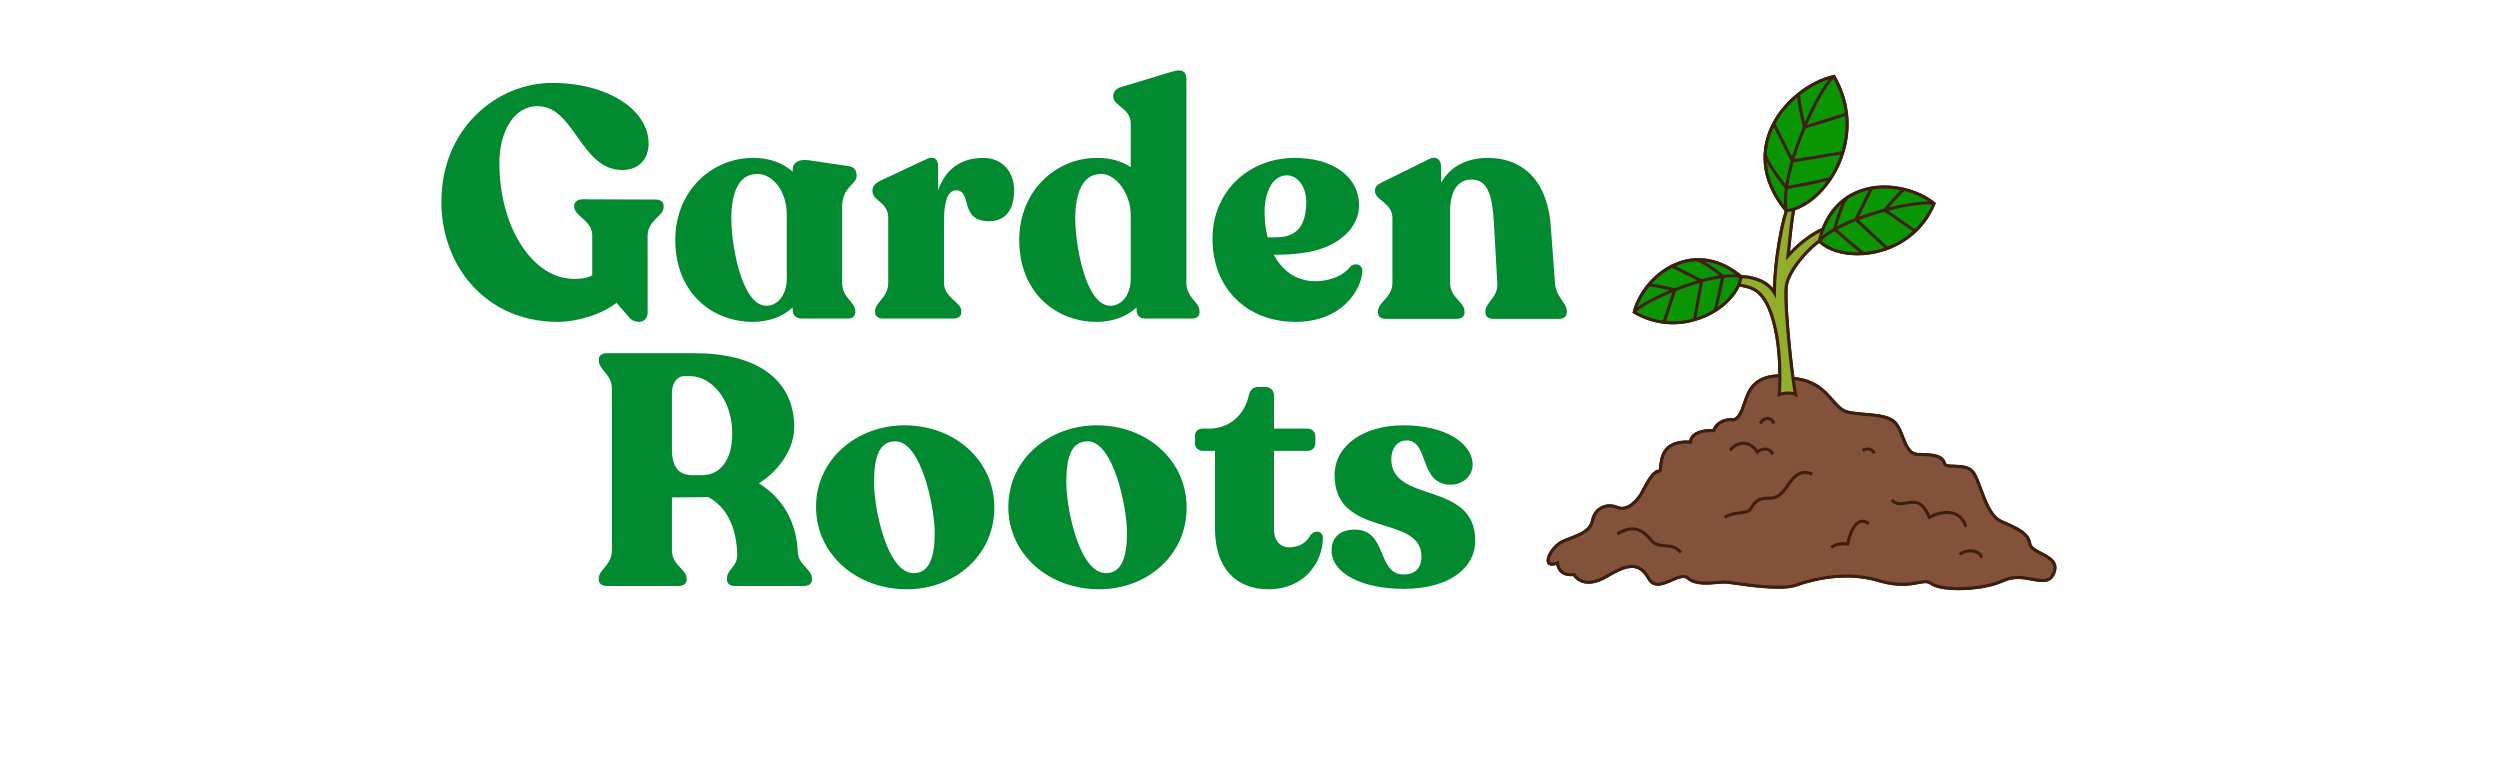 <svg xmlns="http://www.w3.org/2000/svg" xmlns:xlink="http://www.w3.org/1999/xlink" width="130" zoomAndPan="magnify" viewBox="0 0 97.5 30" height="40" preserveAspectRatio="xMidYMid meet" version="1.0"><defs><g/><clipPath id="0208a81e8a"><path d="M 47 12 L 47.809 12 L 47.809 13 L 47 13 Z M 47 12 " clip-rule="nonzero"/></clipPath><clipPath id="efe5fda171"><rect x="0" width="48" y="0" height="29"/></clipPath><clipPath id="aff7fa2589"><path d="M 60.051 2.902 L 80.371 2.902 L 80.371 23.227 L 60.051 23.227 Z M 60.051 2.902 " clip-rule="nonzero"/></clipPath><clipPath id="61a18689f5"><path d="M 70 2.902 L 73 2.902 L 73 5 L 70 5 Z M 70 2.902 " clip-rule="nonzero"/></clipPath><clipPath id="61a7c9d685"><path d="M 70 2.902 L 72 2.902 L 72 5 L 70 5 Z M 70 2.902 " clip-rule="nonzero"/></clipPath><clipPath id="10690ad6e3"><path d="M 60.051 14 L 80.371 14 L 80.371 23 L 60.051 23 Z M 60.051 14 " clip-rule="nonzero"/></clipPath><clipPath id="9f33378475"><path d="M 60.051 2.902 L 80.371 2.902 L 80.371 23.227 L 60.051 23.227 Z M 60.051 2.902 " clip-rule="nonzero"/></clipPath></defs><g transform="matrix(1, 0, 0, 1, 16, 0)"><g clip-path="url(#efe5fda171)"><g fill="#018a2f" fill-opacity="1"><g transform="translate(0.882, 12.424)"><g><path d="M 8.695 -4.641 L 5.844 -4.652 C 5.652 -4.652 5.512 -4.551 5.512 -4.41 L 5.512 -4.359 C 5.512 -3.988 6.215 -3.836 6.215 -3.246 L 6.215 -1.688 C 6.047 -1.586 5.816 -1.547 5.5 -1.547 C 3.898 -1.547 2.594 -3.555 2.594 -6.062 C 2.594 -7.34 3.195 -8.285 4.078 -8.285 C 5.535 -8.285 5.754 -5.793 7.391 -5.793 C 8.016 -5.793 8.414 -6.203 8.414 -6.828 C 8.414 -8.133 6.828 -9.191 4.652 -9.191 C 2.531 -9.191 0.332 -7.453 0.332 -4.551 C 0.332 -2.059 2.059 0.129 4.871 0.129 C 5.613 0.129 6.57 -0.152 7.16 -0.613 L 7.684 -0.012 C 7.801 0.102 7.941 0.129 8.055 0.129 C 8.246 0.129 8.375 -0.039 8.375 -0.219 L 8.375 -3.234 C 8.375 -3.836 9 -3.988 9 -4.348 L 9 -4.398 C 9 -4.551 8.875 -4.641 8.695 -4.641 Z M 8.695 -4.641 "/></g></g></g><g fill="#018a2f" fill-opacity="1"><g transform="translate(10.055, 12.424)"><g><path d="M 7.352 -5.535 L 7.352 -5.586 C 7.352 -5.781 7.25 -5.922 7.047 -5.945 L 5.473 -6.176 C 5.102 -6.227 4.859 -6.086 4.859 -5.805 L 4.859 -5.727 C 4.488 -6.062 3.977 -6.266 3.312 -6.266 C 1.699 -6.266 0.281 -4.973 0.281 -3.07 C 0.281 -0.973 1.75 0.129 3.301 0.129 C 3.926 0.129 4.488 -0.078 4.859 -0.434 L 4.859 -0.32 C 4.859 -0.129 5 0 5.191 0 L 7.02 0 C 7.188 0 7.301 -0.09 7.301 -0.242 L 7.301 -0.293 C 7.301 -0.652 6.789 -0.805 6.789 -1.395 L 6.789 -4.387 C 6.789 -5.09 7.352 -5.27 7.352 -5.535 Z M 3.809 -0.5 C 2.852 -0.535 2.43 -2.992 2.469 -4.066 C 2.508 -5.09 2.852 -5.641 3.477 -5.641 C 4.066 -5.641 4.629 -5 4.629 -4.039 L 4.629 -1.574 C 4.629 -0.883 4.246 -0.484 3.809 -0.5 Z M 3.809 -0.5 "/></g></g></g><g fill="#018a2f" fill-opacity="1"><g transform="translate(17.746, 12.424)"><g><path d="M 4.602 -6.266 C 3.723 -6.266 3.121 -5.816 2.84 -5 L 2.84 -5.934 C 2.84 -6.188 2.711 -6.367 2.379 -6.215 L 0.574 -5.371 C 0.383 -5.27 0.281 -5.152 0.281 -5 L 0.281 -4.961 C 0.281 -4.59 0.895 -4.539 0.895 -3.938 L 0.895 -1.395 C 0.895 -0.805 0.383 -0.652 0.383 -0.293 L 0.383 -0.242 C 0.383 -0.09 0.512 0 0.691 0 L 3.441 0 C 3.617 0 3.746 -0.09 3.746 -0.242 L 3.746 -0.293 C 3.746 -0.652 3.07 -0.805 3.07 -1.395 L 3.07 -3.773 C 3.07 -4.336 3.133 -5 3.543 -5 C 4.18 -5 3.656 -3.797 4.82 -3.797 C 5.562 -3.797 5.805 -4.359 5.805 -5 C 5.805 -5.715 5.355 -6.266 4.602 -6.266 Z M 4.602 -6.266 "/></g></g></g><g fill="#018a2f" fill-opacity="1"><g transform="translate(23.469, 12.424)"><g><path d="M 6.801 -1.395 L 6.801 -9.32 C 6.801 -9.668 6.609 -9.742 6.238 -9.629 L 4.246 -9.027 C 4.066 -8.977 3.949 -8.836 3.949 -8.695 L 3.949 -8.656 C 3.949 -8.285 4.629 -8.207 4.629 -7.609 L 4.629 -5.906 C 4.285 -6.137 3.848 -6.266 3.312 -6.266 C 1.699 -6.266 0.281 -4.973 0.281 -3.07 C 0.281 -0.973 1.75 0.129 3.301 0.129 C 3.926 0.129 4.477 -0.078 4.859 -0.434 L 4.859 -0.32 C 4.859 -0.129 4.988 0 5.191 0 L 7.02 0 C 7.199 0 7.312 -0.09 7.312 -0.242 L 7.312 -0.293 C 7.312 -0.652 6.801 -0.805 6.801 -1.395 Z M 3.809 -0.5 C 2.852 -0.535 2.43 -2.992 2.469 -4.066 C 2.508 -5.09 2.852 -5.641 3.477 -5.641 C 4.066 -5.641 4.629 -4.859 4.629 -4.039 L 4.629 -1.574 C 4.629 -0.883 4.246 -0.484 3.809 -0.5 Z M 3.809 -0.5 "/></g></g></g><g fill="#018a2f" fill-opacity="1"><g transform="translate(31.007, 12.424)"><g><path d="M 5.652 -2.02 C 5.422 -1.715 4.922 -1.457 4.285 -1.457 C 3.566 -1.457 3.004 -1.855 2.672 -2.492 C 3.055 -2.48 3.504 -2.508 3.949 -2.582 C 5.152 -2.773 5.996 -3.516 5.996 -4.41 C 5.996 -5.535 4.973 -6.277 3.453 -6.266 C 1.738 -6.254 0.281 -5.012 0.281 -3.105 C 0.281 -1.176 1.625 0.129 3.516 0.129 C 5.355 0.129 6.086 -1.137 6.125 -1.84 C 6.137 -2.121 5.832 -2.199 5.652 -2.02 Z M 3.184 -5.586 C 3.605 -5.586 3.926 -5.141 3.938 -4.578 C 3.938 -3.695 3.633 -3.301 3.07 -3.195 C 2.902 -3.172 2.672 -3.156 2.43 -3.172 C 2.352 -3.477 2.312 -3.809 2.312 -4.156 C 2.312 -5 2.66 -5.586 3.184 -5.586 Z M 3.184 -5.586 "/></g></g></g><g fill="#018a2f" fill-opacity="1"><g transform="translate(37.382, 12.424)"><g><path d="M 7.262 -1.395 L 7.098 -3.605 C 6.941 -5.641 5.766 -6.266 4.652 -6.266 C 3.809 -6.266 3.172 -5.922 2.824 -5.305 L 2.824 -5.906 C 2.824 -6.164 2.66 -6.379 2.34 -6.215 L 0.551 -5.332 C 0.371 -5.242 0.242 -5.164 0.242 -5.012 L 0.242 -4.973 C 0.242 -4.602 0.922 -4.527 0.922 -3.914 L 0.922 -1.395 C 0.922 -0.805 0.359 -0.652 0.359 -0.281 L 0.359 -0.23 C 0.359 -0.078 0.473 0.012 0.664 0.012 L 3.426 0.012 C 3.617 0.012 3.734 -0.078 3.734 -0.23 L 3.734 -0.281 C 3.734 -0.652 3.172 -0.805 3.172 -1.395 L 3.172 -4.18 C 3.172 -4.922 3.441 -5.422 4.004 -5.422 C 4.578 -5.422 4.82 -4.949 4.883 -3.684 L 5.012 -1.395 C 5.051 -0.805 4.551 -0.652 4.551 -0.281 L 4.551 -0.23 C 4.551 -0.078 4.668 0.012 4.859 0.012 L 7.414 0.012 C 7.594 0.012 7.723 -0.078 7.723 -0.23 L 7.723 -0.281 C 7.723 -0.652 7.301 -0.805 7.262 -1.395 Z M 7.262 -1.395 "/></g></g></g><g fill="#018a2f" fill-opacity="1"><g transform="translate(45.255, 12.424)"><g/></g></g><g fill="#018a2f" fill-opacity="1"><g transform="translate(45.255, 12.424)"><g/></g></g><g clip-path="url(#0208a81e8a)"><g fill="#018a2f" fill-opacity="1"><g transform="translate(47.764, 12.424)"><g/></g></g></g><g fill="#018a2f" fill-opacity="1"><g transform="translate(6.83, 22.853)"><g><path d="M 8.285 -1.305 C 8.234 -2.469 7.734 -3.402 6.766 -4.004 C 7.621 -4.539 8.145 -5.41 8.145 -6.188 C 8.145 -8.105 6.609 -9.078 4.27 -9.078 L 0.832 -9.078 C 0.652 -9.078 0.523 -8.988 0.523 -8.836 L 0.523 -8.785 C 0.523 -8.426 1.035 -8.273 1.035 -7.684 L 1.035 -1.395 C 1.035 -0.805 0.523 -0.652 0.523 -0.293 L 0.523 -0.242 C 0.523 -0.09 0.652 0 0.832 0 L 3.645 0 C 3.824 0 3.949 -0.09 3.949 -0.242 L 3.949 -0.293 C 3.949 -0.652 3.375 -0.805 3.375 -1.395 L 3.375 -3.453 L 4.793 -3.465 C 5.562 -3.055 5.906 -2.199 5.922 -1.203 C 5.922 -0.742 5.523 -0.652 5.523 -0.293 L 5.523 -0.242 C 5.523 -0.09 5.641 0 5.832 0 L 8.527 0 C 8.707 0 8.836 -0.09 8.836 -0.242 L 8.836 -0.293 C 8.836 -0.652 8.312 -0.816 8.285 -1.305 Z M 4.195 -4.32 C 3.656 -4.32 3.375 -4.602 3.375 -5.344 L 3.375 -7.52 C 3.375 -7.902 3.566 -8.184 3.863 -8.184 L 4.09 -8.184 C 4.871 -8.184 5.727 -7.328 5.727 -5.945 C 5.727 -4.848 5.203 -4.32 4.551 -4.32 Z M 4.195 -4.32 "/></g></g></g><g fill="#018a2f" fill-opacity="1"><g transform="translate(15.556, 22.853)"><g><path d="M 3.809 0.129 C 5.676 0.129 7.223 -1.188 7.223 -3.055 C 7.223 -4.934 5.641 -6.266 3.723 -6.266 C 1.891 -6.266 0.27 -4.973 0.27 -3.082 C 0.27 -1.227 1.855 0.129 3.809 0.129 Z M 4.078 -0.5 C 3.043 -0.5 2.531 -3.004 2.531 -4.039 C 2.531 -5.074 2.75 -5.641 3.363 -5.641 C 4.371 -5.641 4.898 -3.07 4.898 -2.07 C 4.898 -1.113 4.68 -0.5 4.078 -0.5 Z M 4.078 -0.5 "/></g></g></g><g fill="#018a2f" fill-opacity="1"><g transform="translate(23.055, 22.853)"><g><path d="M 3.809 0.129 C 5.676 0.129 7.223 -1.188 7.223 -3.055 C 7.223 -4.934 5.641 -6.266 3.723 -6.266 C 1.891 -6.266 0.27 -4.973 0.27 -3.082 C 0.27 -1.227 1.855 0.129 3.809 0.129 Z M 4.078 -0.5 C 3.043 -0.5 2.531 -3.004 2.531 -4.039 C 2.531 -5.074 2.75 -5.641 3.363 -5.641 C 4.371 -5.641 4.898 -3.07 4.898 -2.07 C 4.898 -1.113 4.68 -0.5 4.078 -0.5 Z M 4.078 -0.5 "/></g></g></g><g fill="#018a2f" fill-opacity="1"><g transform="translate(30.49, 22.853)"><g><path d="M 2.98 0.129 C 4.371 0.129 5.102 -0.906 5.102 -1.891 C 5.102 -2.137 4.793 -2.211 4.617 -1.98 C 4.477 -1.75 4.27 -1.508 3.773 -1.508 C 3.453 -1.508 3.195 -1.766 3.195 -2.199 L 3.195 -5.27 L 4.512 -5.27 C 4.68 -5.27 4.809 -5.395 4.809 -5.562 L 4.809 -5.844 C 4.809 -6.008 4.68 -6.137 4.512 -6.137 L 3.195 -6.137 L 3.195 -7.43 C 3.195 -7.633 3.055 -7.762 2.852 -7.762 L 2.559 -7.762 C 2.391 -7.762 2.25 -7.633 2.211 -7.43 C 2.047 -6.648 1.434 -6.137 0.652 -6.137 L 0.41 -6.137 C 0.23 -6.137 0.113 -6.023 0.113 -5.844 L 0.113 -5.562 C 0.113 -5.395 0.242 -5.27 0.41 -5.27 L 0.895 -5.27 L 0.895 -2.238 C 0.895 -0.691 1.715 0.129 2.98 0.129 Z M 2.98 0.129 "/></g></g></g><g fill="#018a2f" fill-opacity="1"><g transform="translate(35.639, 22.853)"><g><path d="M 3.105 0.113 C 4.883 0.113 5.895 -0.703 5.895 -1.766 C 5.895 -4.117 2.621 -3.195 2.621 -4.949 C 2.621 -5.32 2.824 -5.676 3.223 -5.676 C 4.105 -5.676 3.695 -3.949 4.934 -3.949 C 5.41 -3.949 5.793 -4.285 5.793 -4.73 C 5.793 -5.562 4.73 -6.266 3.105 -6.266 C 1.508 -6.266 0.41 -5.461 0.41 -4.32 C 0.41 -1.84 3.797 -2.824 3.797 -1.152 C 3.797 -0.641 3.492 -0.449 3.105 -0.449 C 2.047 -0.449 2.48 -2.199 1.203 -2.199 C 0.691 -2.199 0.293 -1.957 0.293 -1.383 C 0.293 -0.484 1.496 0.113 3.105 0.113 Z M 3.105 0.113 "/></g></g></g><g fill="#018a2f" fill-opacity="1"><g transform="translate(41.833, 22.853)"><g/></g></g></g></g><g clip-path="url(#aff7fa2589)"><path fill="#3f1e10" d="M 79.629 21.531 C 79.43 21.43 79.238 21.332 79.219 21.195 C 79.156 20.762 78.715 20.566 78.156 20.32 L 78.062 20.277 C 77.695 20.113 77.488 19.555 77.305 19.062 C 77.199 18.773 77.105 18.523 76.992 18.375 C 76.809 18.141 76.488 18.133 76.23 18.125 C 76.023 18.121 75.895 18.113 75.879 18.039 C 75.805 17.707 75.328 17.664 74.82 17.664 C 74.512 17.664 74.398 17.375 74.266 17.039 C 74.191 16.844 74.113 16.645 73.988 16.484 C 73.75 16.184 73.246 16.145 72.758 16.102 C 72.523 16.082 72.281 16.062 72.074 16.016 C 71.848 15.961 71.688 15.777 71.504 15.566 C 71.203 15.219 70.828 14.793 69.98 14.703 C 69.824 13.523 69.652 11.574 69.73 11.125 C 69.824 10.582 70.508 9.793 70.945 9.477 C 71.285 9.785 71.828 9.957 72.434 9.957 C 72.52 9.957 72.605 9.953 72.691 9.949 C 73.008 9.922 73.324 9.852 73.625 9.742 C 74.043 9.586 74.414 9.355 74.73 9.059 C 75.055 8.754 75.305 8.383 75.48 7.961 L 75.5 7.922 L 75.465 7.895 C 75.156 7.637 74.73 7.438 74.273 7.328 C 73.836 7.223 73.391 7.203 72.977 7.277 C 72.617 7.34 72.289 7.469 72.004 7.66 L 72 7.656 C 71.992 7.664 71.984 7.672 71.977 7.68 C 71.566 7.961 71.254 8.371 71.047 8.895 C 70.664 9.059 70.203 9.402 69.809 9.809 C 69.863 9.262 69.957 8.418 70.012 8.199 C 70.531 8.02 71.043 7.59 71.426 7.016 L 71.445 6.988 C 71.652 6.676 71.812 6.332 71.922 5.973 C 72.078 5.469 72.129 4.957 72.074 4.449 C 72.016 3.926 71.848 3.422 71.574 2.953 L 71.555 2.918 L 71.508 2.926 C 71.043 3.027 70.547 3.277 70.109 3.625 C 69.695 3.957 69.352 4.359 69.125 4.793 C 68.922 5.176 68.809 5.574 68.785 5.977 L 68.777 5.977 C 68.777 5.988 68.781 6.004 68.781 6.016 C 68.746 6.77 69.023 7.516 69.602 8.234 C 69.395 8.879 69.168 10.207 69.145 11.234 C 68.754 10.77 68.059 10.73 67.926 10.73 C 67.359 10.27 66.766 10.047 66.164 10.07 C 66.156 10.066 66.148 10.066 66.137 10.066 L 66.137 10.07 C 65.816 10.082 65.504 10.168 65.203 10.316 L 65.188 10.32 C 64.84 10.496 64.516 10.758 64.25 11.074 C 63.969 11.414 63.766 11.797 63.68 12.16 L 63.668 12.203 L 63.707 12.223 C 64.078 12.441 64.477 12.578 64.891 12.625 C 65.008 12.641 65.125 12.648 65.246 12.648 C 65.531 12.648 65.82 12.605 66.105 12.523 C 66.391 12.441 66.664 12.32 66.918 12.164 C 67.344 11.895 67.672 11.547 67.844 11.18 C 68.082 11.219 68.309 11.262 68.52 11.43 C 68.77 11.633 68.969 12.012 69.121 12.582 C 69.309 13.289 69.352 14.055 69.355 14.598 C 68.34 14.637 68.133 15.242 67.973 15.73 C 67.883 15.992 67.805 16.219 67.621 16.312 C 67.109 16.273 66.871 16.547 66.797 16.73 C 66.66 16.727 66.25 16.734 66.023 16.934 C 65.945 17 65.898 17.082 65.879 17.18 C 64.824 17.141 64.75 17.828 64.711 18.16 C 64.707 18.223 64.699 18.293 64.688 18.32 C 64.465 18.309 64.223 18.719 63.996 19.164 C 63.875 19.41 63.477 19.895 63.105 19.738 C 62.879 19.641 62.633 19.645 62.434 19.754 C 62.23 19.859 62.098 20.047 62.051 20.289 C 61.984 20.648 61.609 20.793 61.215 20.945 C 61.121 20.98 61.023 21.016 60.934 21.059 C 60.578 21.211 60.238 21.719 60.336 21.949 C 60.363 22.016 60.445 22.109 60.695 22.031 C 60.727 22.18 60.793 22.293 60.898 22.367 C 61.062 22.484 61.266 22.477 61.352 22.465 C 61.398 22.535 61.52 22.676 61.738 22.738 C 62.012 22.812 62.344 22.738 62.719 22.512 C 63.227 22.207 63.551 22.102 63.793 22.168 C 63.969 22.215 64.113 22.348 64.242 22.578 C 64.473 23 64.879 22.824 65.207 22.68 C 65.445 22.578 65.672 22.477 65.801 22.594 C 66.082 22.852 66.613 22.809 67 22.773 C 67.148 22.762 67.273 22.754 67.352 22.762 C 67.402 22.766 67.5 22.781 67.621 22.797 C 68.234 22.887 69.508 23.066 70.047 22.879 C 70.699 22.648 71.984 22.316 73.254 22.699 C 74.023 22.93 74.496 22.84 74.805 22.781 C 75.027 22.738 75.164 22.711 75.293 22.809 C 75.469 22.941 75.898 23.016 76.395 23.016 C 76.988 23.016 77.68 22.914 78.152 22.695 C 78.543 22.516 78.922 22.586 79.254 22.648 C 79.633 22.719 79.992 22.785 80.156 22.363 C 80.336 21.895 79.945 21.695 79.629 21.531 Z M 79.629 21.531 " fill-opacity="1" fill-rule="nonzero"/></g><path fill="#099602" d="M 75.426 7.941 C 75.125 7.859 74.344 7.973 73.504 8.195 C 73.52 8.176 74.062 7.52 74.258 7.387 C 74.719 7.496 75.129 7.695 75.426 7.941 Z M 75.426 7.941 " fill-opacity="1" fill-rule="nonzero"/><path fill="#099602" d="M 73.504 8.195 C 74.344 7.973 75.125 7.859 75.426 7.941 C 75.246 8.375 74.988 8.73 74.688 9.016 C 74.688 9.016 73.789 8.383 73.504 8.195 Z M 73.504 8.195 " fill-opacity="1" fill-rule="nonzero"/><path fill="#099602" d="M 74.258 7.387 C 74.062 7.52 73.52 8.176 73.504 8.195 C 73.129 8.297 72.742 8.418 72.379 8.559 L 72.988 7.336 C 73.414 7.262 73.855 7.289 74.258 7.387 Z M 74.258 7.387 " fill-opacity="1" fill-rule="nonzero"/><path fill="#099602" d="M 73.602 9.684 C 73.301 9.797 72.988 9.863 72.688 9.891 L 72.688 9.887 C 72.465 9.746 71.559 8.941 71.559 8.941 C 71.797 8.805 72.078 8.676 72.379 8.559 Z M 73.602 9.684 " fill-opacity="1" fill-rule="nonzero"/><path fill="#099602" d="M 72.379 8.559 C 72.742 8.418 73.129 8.297 73.504 8.195 C 73.789 8.383 74.688 9.016 74.688 9.016 C 74.363 9.32 73.988 9.543 73.602 9.688 L 73.602 9.684 Z M 72.379 8.559 " fill-opacity="1" fill-rule="nonzero"/><path fill="#099602" d="M 72.988 7.336 L 72.379 8.559 C 72.082 8.676 71.797 8.805 71.559 8.941 C 71.562 8.867 71.824 7.93 72.02 7.723 C 72.316 7.52 72.648 7.395 72.988 7.336 Z M 72.988 7.336 " fill-opacity="1" fill-rule="nonzero"/><path fill="#099602" d="M 69.902 6.277 L 71.863 5.953 C 71.754 6.32 71.59 6.656 71.395 6.957 C 71.098 7.059 69.668 7.32 69.668 7.32 C 69.715 7 69.797 6.645 69.902 6.277 Z M 69.902 6.277 " fill-opacity="1" fill-rule="nonzero"/><path fill="#099602" d="M 71.559 8.941 C 71.559 8.941 72.465 9.746 72.688 9.887 L 72.688 9.891 C 71.98 9.945 71.324 9.766 70.949 9.398 C 71.086 9.238 71.297 9.086 71.559 8.941 Z M 71.559 8.941 " fill-opacity="1" fill-rule="nonzero"/><g clip-path="url(#61a18689f5)"><path fill="#099602" d="M 71.523 2.984 C 71.809 3.469 71.961 3.969 72.012 4.453 C 72.012 4.453 70.758 4.836 70.371 4.965 C 70.766 4.02 71.23 3.207 71.523 2.984 Z M 71.523 2.984 " fill-opacity="1" fill-rule="nonzero"/></g><path fill="#099602" d="M 70.949 9.398 C 70.992 9.234 71.039 9.082 71.094 8.941 C 71.309 8.383 71.637 7.988 72.02 7.723 C 71.824 7.93 71.562 8.867 71.559 8.941 C 71.297 9.086 71.086 9.238 70.949 9.398 Z M 70.949 9.398 " fill-opacity="1" fill-rule="nonzero"/><path fill="#099602" d="M 69.672 7.324 C 69.672 7.324 71.098 7.059 71.395 6.957 C 71.008 7.547 70.488 7.98 69.961 8.152 C 69.863 8.184 69.766 8.207 69.668 8.223 C 69.617 7.98 69.621 7.668 69.672 7.324 Z M 69.672 7.324 " fill-opacity="1" fill-rule="nonzero"/><g clip-path="url(#61a7c9d685)"><path fill="#099602" d="M 71.523 2.984 C 71.23 3.207 70.766 4.02 70.371 4.965 C 70.363 4.934 70.133 3.953 70.148 3.672 C 70.586 3.324 71.074 3.082 71.523 2.984 Z M 71.523 2.984 " fill-opacity="1" fill-rule="nonzero"/></g><path fill="#099602" d="M 70.371 4.965 C 70.758 4.836 72.012 4.453 72.012 4.453 C 72.07 4.977 72.008 5.488 71.863 5.953 L 69.902 6.277 C 70.031 5.84 70.195 5.391 70.371 4.965 Z M 70.371 4.965 " fill-opacity="1" fill-rule="nonzero"/><path fill="#099602" d="M 69.18 4.82 C 69.418 4.371 69.762 3.98 70.148 3.672 C 70.133 3.953 70.363 4.934 70.371 4.965 C 70.195 5.391 70.031 5.84 69.902 6.277 Z M 69.18 4.82 " fill-opacity="1" fill-rule="nonzero"/><path fill="#099602" d="M 69.18 4.82 L 69.902 6.277 C 69.797 6.645 69.715 7 69.672 7.32 C 69.605 7.266 68.898 6.344 68.844 6.012 C 68.863 5.586 68.988 5.184 69.18 4.82 Z M 69.18 4.82 " fill-opacity="1" fill-rule="nonzero"/><path fill="#099602" d="M 69.668 8.223 C 69.039 7.449 68.809 6.695 68.844 6.012 C 68.898 6.344 69.605 7.266 69.672 7.32 C 69.621 7.668 69.617 7.98 69.668 8.223 Z M 69.668 8.223 " fill-opacity="1" fill-rule="nonzero"/><g clip-path="url(#10690ad6e3)"><path fill="#82523a" d="M 67.633 16.371 C 68.238 16.102 67.805 14.684 69.418 14.652 C 69.418 15.094 69.391 15.387 69.391 15.387 C 69.391 15.387 69.746 15.254 70.031 15.387 C 70 15.27 69.965 15.047 69.93 14.758 C 71.324 14.879 71.422 15.922 72.059 16.074 C 72.695 16.223 73.605 16.102 73.941 16.523 C 74.273 16.941 74.273 17.723 74.82 17.723 C 75.367 17.723 75.762 17.781 75.82 18.055 C 75.883 18.324 76.641 18.023 76.945 18.414 C 77.246 18.801 77.43 20.062 78.035 20.332 C 78.641 20.602 79.098 20.781 79.156 21.203 C 79.219 21.621 80.371 21.637 80.098 22.344 C 79.824 23.047 79.008 22.238 78.125 22.641 C 77.246 23.047 75.684 23.031 75.328 22.762 C 74.973 22.492 74.578 23.031 73.273 22.641 C 71.969 22.25 70.664 22.598 70.027 22.82 C 69.391 23.047 67.66 22.73 67.359 22.703 C 67.055 22.672 66.207 22.883 65.84 22.551 C 65.477 22.223 64.66 23.211 64.293 22.551 C 63.93 21.891 63.434 22.012 62.688 22.461 C 61.715 23.047 61.383 22.402 61.383 22.402 C 61.383 22.402 60.805 22.52 60.746 21.953 C 60.047 22.223 60.473 21.32 60.957 21.113 C 61.441 20.902 62.02 20.781 62.109 20.301 C 62.203 19.82 62.656 19.613 63.082 19.793 C 63.504 19.973 63.93 19.434 64.051 19.191 C 64.172 18.953 64.477 18.352 64.688 18.383 C 64.902 18.414 64.477 17.152 65.934 17.242 C 65.965 16.734 66.844 16.793 66.844 16.793 C 66.844 16.793 66.965 16.312 67.633 16.371 Z M 67.633 16.371 " fill-opacity="1" fill-rule="nonzero"/></g><path fill="#92af2b" d="M 67.902 10.789 C 67.902 10.789 68.84 10.781 69.203 11.422 C 69.203 10.375 69.449 8.879 69.668 8.223 C 69.766 8.207 69.863 8.184 69.965 8.152 C 69.883 8.395 69.734 9.98 69.734 9.98 C 70.113 9.559 70.641 9.129 71.094 8.941 C 71.039 9.082 70.992 9.234 70.949 9.398 C 70.535 9.684 69.777 10.512 69.672 11.117 C 69.586 11.598 69.777 13.652 69.93 14.762 C 69.969 15.047 70.004 15.27 70.031 15.387 C 69.746 15.254 69.391 15.387 69.391 15.387 C 69.391 15.387 69.418 15.094 69.418 14.656 C 69.418 14.094 69.371 13.301 69.18 12.566 C 69.004 11.914 68.789 11.574 68.555 11.383 C 68.32 11.195 68.066 11.16 67.809 11.117 C 67.852 11.008 67.887 10.898 67.902 10.789 Z M 67.902 10.789 " fill-opacity="1" fill-rule="nonzero"/><path fill="#099602" d="M 67.902 10.789 C 67.711 10.746 67.465 10.746 67.191 10.781 C 67.141 10.73 66.422 10.176 66.16 10.129 C 66.703 10.109 67.297 10.293 67.902 10.789 Z M 67.902 10.789 " fill-opacity="1" fill-rule="nonzero"/><path fill="#099602" d="M 67.902 10.789 L 67.805 11.117 C 67.648 11.484 67.316 11.844 66.883 12.113 C 66.969 11.883 67.191 10.781 67.191 10.781 C 67.465 10.746 67.711 10.746 67.902 10.789 Z M 67.902 10.789 " fill-opacity="1" fill-rule="nonzero"/><path fill="#099602" d="M 67.191 10.781 C 67.191 10.781 66.969 11.883 66.883 12.113 C 66.645 12.262 66.375 12.387 66.086 12.469 L 66.363 10.953 C 66.652 10.875 66.934 10.812 67.191 10.781 Z M 67.191 10.781 " fill-opacity="1" fill-rule="nonzero"/><path fill="#099602" d="M 66.16 10.129 C 66.422 10.176 67.141 10.73 67.191 10.781 C 66.934 10.812 66.652 10.875 66.363 10.953 L 65.215 10.375 C 65.504 10.23 65.824 10.141 66.16 10.129 Z M 66.16 10.129 " fill-opacity="1" fill-rule="nonzero"/><path fill="#099602" d="M 65.316 11.301 C 65.652 11.168 66.012 11.047 66.363 10.953 L 66.086 12.469 C 65.715 12.574 65.312 12.617 64.898 12.566 C 64.898 12.566 65.211 11.602 65.316 11.301 Z M 65.316 11.301 " fill-opacity="1" fill-rule="nonzero"/><path fill="#099602" d="M 65.316 11.301 C 65.211 11.602 64.898 12.566 64.898 12.566 C 64.512 12.523 64.121 12.398 63.738 12.172 C 63.918 11.949 64.562 11.598 65.316 11.301 Z M 65.316 11.301 " fill-opacity="1" fill-rule="nonzero"/><path fill="#099602" d="M 64.297 11.117 C 64.516 11.105 65.281 11.293 65.316 11.301 C 64.562 11.598 63.918 11.949 63.738 12.172 C 63.82 11.828 64.016 11.449 64.297 11.117 Z M 64.297 11.117 " fill-opacity="1" fill-rule="nonzero"/><path fill="#099602" d="M 64.297 11.117 C 64.543 10.82 64.855 10.555 65.215 10.375 L 66.363 10.953 C 66.012 11.047 65.652 11.168 65.316 11.301 C 65.281 11.293 64.516 11.105 64.297 11.117 Z M 64.297 11.117 " fill-opacity="1" fill-rule="nonzero"/><path fill="#3f1e10" d="M 72.992 17.484 C 72.887 17.434 72.742 17.445 72.613 17.508 L 72.668 17.617 C 72.762 17.57 72.871 17.559 72.941 17.59 C 72.988 17.613 73.016 17.648 73.027 17.699 L 73.145 17.668 C 73.125 17.582 73.07 17.52 72.992 17.484 Z M 72.992 17.484 " fill-opacity="1" fill-rule="nonzero"/><path fill="#3f1e10" d="M 72.5 20.297 C 72.191 20.422 72.055 20.953 72.012 21.152 C 71.766 21.125 71.559 21.172 71.383 21.301 L 71.453 21.398 C 71.617 21.281 71.812 21.242 72.051 21.281 L 72.113 21.289 L 72.121 21.23 C 72.18 20.906 72.324 20.496 72.547 20.406 C 72.637 20.371 72.734 20.391 72.848 20.473 L 72.918 20.375 C 72.773 20.27 72.629 20.242 72.5 20.297 Z M 72.5 20.297 " fill-opacity="1" fill-rule="nonzero"/><path fill="#3f1e10" d="M 64.969 21.23 C 64.855 21.223 64.742 21.211 64.637 21.172 C 64.523 21.129 64.469 21.066 64.395 20.977 C 64.352 20.922 64.301 20.863 64.23 20.801 C 63.895 20.5 63.508 20.488 63.039 20.773 L 63.102 20.875 C 63.527 20.617 63.852 20.621 64.148 20.891 C 64.211 20.945 64.258 21 64.301 21.051 C 64.379 21.145 64.449 21.23 64.594 21.285 C 64.719 21.328 64.84 21.34 64.957 21.348 C 65.168 21.367 65.348 21.379 65.504 21.586 L 65.602 21.512 C 65.41 21.266 65.188 21.246 64.969 21.23 Z M 64.969 21.23 " fill-opacity="1" fill-rule="nonzero"/><path fill="#3f1e10" d="M 68.949 16.379 C 69.027 16.383 69.086 16.438 69.121 16.535 L 69.234 16.496 C 69.184 16.352 69.082 16.266 68.957 16.258 C 68.816 16.25 68.668 16.344 68.594 16.488 L 68.703 16.543 C 68.754 16.441 68.855 16.371 68.949 16.379 Z M 68.949 16.379 " fill-opacity="1" fill-rule="nonzero"/><path fill="#3f1e10" d="M 68.016 17.344 C 68.195 17.355 68.355 17.465 68.484 17.664 L 68.527 17.727 L 68.578 17.676 C 68.668 17.59 68.801 17.555 68.914 17.582 C 68.973 17.598 69.047 17.637 69.078 17.742 L 69.195 17.707 C 69.156 17.582 69.066 17.5 68.945 17.469 C 68.816 17.434 68.664 17.465 68.551 17.543 C 68.406 17.352 68.223 17.238 68.023 17.227 C 67.809 17.211 67.594 17.32 67.422 17.523 L 67.512 17.602 C 67.664 17.426 67.84 17.332 68.016 17.344 Z M 68.016 17.344 " fill-opacity="1" fill-rule="nonzero"/><path fill="#3f1e10" d="M 77.051 21.453 C 76.824 21.383 76.547 21.441 76.387 21.586 L 76.469 21.672 C 76.594 21.559 76.832 21.512 77.016 21.566 C 77.094 21.594 77.195 21.645 77.223 21.762 L 77.34 21.738 C 77.309 21.602 77.207 21.5 77.051 21.453 Z M 77.051 21.453 " fill-opacity="1" fill-rule="nonzero"/><path fill="#3f1e10" d="M 76.613 20.559 L 76.73 20.527 C 76.648 20.266 76.492 20.078 76.266 19.988 C 75.996 19.875 75.637 19.914 75.277 20.094 C 75.184 19.895 75.039 19.652 74.828 19.566 C 74.668 19.5 74.504 19.527 74.348 19.555 C 74.145 19.59 73.969 19.621 73.824 19.457 L 73.734 19.535 C 73.922 19.754 74.16 19.711 74.367 19.676 C 74.516 19.648 74.652 19.625 74.781 19.676 C 74.973 19.754 75.109 20.012 75.195 20.203 L 75.223 20.262 L 75.281 20.23 C 75.625 20.043 75.969 19.996 76.223 20.098 C 76.41 20.176 76.547 20.336 76.613 20.559 Z M 76.613 20.559 " fill-opacity="1" fill-rule="nonzero"/><path fill="#3f1e10" d="M 69.672 18.895 C 69.547 19.07 69.43 19.234 69.273 19.312 C 69.176 19.363 69.066 19.367 68.953 19.371 C 68.781 19.375 68.586 19.379 68.402 19.566 C 68.324 19.648 68.285 19.715 68.254 19.766 C 68.207 19.848 68.188 19.883 68.055 19.91 C 67.961 19.93 67.879 19.938 67.801 19.949 C 67.602 19.973 67.445 19.996 67.23 20.129 L 67.297 20.23 C 67.488 20.109 67.625 20.094 67.816 20.066 C 67.895 20.059 67.98 20.047 68.078 20.027 C 68.254 19.992 68.301 19.93 68.359 19.828 C 68.391 19.777 68.422 19.719 68.492 19.652 C 68.641 19.5 68.793 19.496 68.957 19.492 C 69.078 19.488 69.203 19.484 69.328 19.422 C 69.512 19.328 69.645 19.145 69.77 18.965 C 70 18.641 70.199 18.363 70.66 18.547 L 70.707 18.434 C 70.152 18.215 69.898 18.578 69.672 18.895 Z M 69.672 18.895 " fill-opacity="1" fill-rule="nonzero"/><g clip-path="url(#9f33378475)"><path fill="#3f1e10" d="M 79.629 21.531 C 79.43 21.43 79.238 21.332 79.219 21.195 C 79.156 20.762 78.715 20.566 78.156 20.32 L 78.062 20.277 C 77.695 20.113 77.488 19.555 77.305 19.062 C 77.199 18.773 77.105 18.523 76.992 18.375 C 76.809 18.141 76.488 18.133 76.23 18.125 C 76.023 18.121 75.895 18.113 75.879 18.039 C 75.805 17.707 75.328 17.664 74.82 17.664 C 74.512 17.664 74.398 17.375 74.266 17.039 C 74.191 16.844 74.113 16.645 73.988 16.484 C 73.75 16.184 73.246 16.145 72.758 16.102 C 72.523 16.082 72.281 16.062 72.074 16.016 C 71.848 15.961 71.688 15.777 71.504 15.566 C 71.203 15.219 70.828 14.793 69.98 14.703 C 69.824 13.523 69.652 11.574 69.73 11.125 C 69.824 10.582 70.508 9.793 70.945 9.477 C 71.285 9.785 71.828 9.957 72.434 9.957 C 72.52 9.957 72.605 9.953 72.691 9.949 C 73.008 9.922 73.324 9.852 73.625 9.742 C 74.043 9.586 74.414 9.355 74.73 9.059 C 75.055 8.754 75.305 8.383 75.48 7.961 L 75.5 7.922 L 75.465 7.895 C 75.156 7.637 74.73 7.438 74.273 7.328 C 73.836 7.223 73.391 7.203 72.977 7.277 C 72.617 7.34 72.289 7.469 72.004 7.66 L 72 7.656 C 71.992 7.664 71.984 7.672 71.977 7.68 C 71.566 7.961 71.254 8.371 71.047 8.895 C 70.664 9.059 70.203 9.402 69.809 9.809 C 69.863 9.262 69.957 8.418 70.012 8.199 C 70.531 8.02 71.043 7.59 71.426 7.016 L 71.445 6.988 C 71.652 6.676 71.812 6.332 71.922 5.973 C 72.078 5.469 72.129 4.957 72.074 4.449 C 72.016 3.926 71.848 3.422 71.574 2.953 L 71.555 2.918 L 71.508 2.926 C 71.043 3.027 70.547 3.277 70.109 3.625 C 69.695 3.957 69.352 4.359 69.125 4.793 C 68.922 5.176 68.809 5.574 68.785 5.977 L 68.777 5.977 C 68.777 5.988 68.781 6.004 68.781 6.016 C 68.746 6.77 69.023 7.516 69.602 8.234 C 69.395 8.879 69.168 10.207 69.145 11.234 C 68.754 10.77 68.059 10.73 67.926 10.73 C 67.359 10.27 66.766 10.047 66.164 10.07 C 66.156 10.066 66.148 10.066 66.137 10.066 L 66.137 10.07 C 65.816 10.082 65.504 10.168 65.203 10.316 L 65.188 10.32 C 64.84 10.496 64.516 10.758 64.25 11.074 C 63.969 11.414 63.766 11.797 63.68 12.16 L 63.668 12.203 L 63.707 12.223 C 64.078 12.441 64.477 12.578 64.891 12.625 C 65.008 12.641 65.125 12.648 65.246 12.648 C 65.531 12.648 65.82 12.605 66.105 12.523 C 66.391 12.441 66.664 12.32 66.918 12.164 C 67.344 11.895 67.672 11.547 67.844 11.18 C 68.082 11.219 68.309 11.262 68.52 11.43 C 68.77 11.633 68.969 12.012 69.121 12.582 C 69.309 13.289 69.352 14.055 69.355 14.598 C 68.34 14.637 68.133 15.242 67.973 15.73 C 67.883 15.992 67.805 16.219 67.621 16.312 C 67.109 16.273 66.871 16.547 66.797 16.73 C 66.66 16.727 66.25 16.734 66.023 16.934 C 65.945 17 65.898 17.082 65.879 17.18 C 64.824 17.141 64.75 17.828 64.711 18.16 C 64.707 18.223 64.699 18.293 64.688 18.32 C 64.465 18.309 64.223 18.719 63.996 19.164 C 63.875 19.41 63.477 19.895 63.105 19.738 C 62.879 19.641 62.633 19.645 62.434 19.754 C 62.23 19.859 62.098 20.047 62.051 20.289 C 61.984 20.648 61.609 20.793 61.215 20.945 C 61.121 20.98 61.023 21.016 60.934 21.059 C 60.578 21.211 60.238 21.719 60.336 21.949 C 60.363 22.016 60.445 22.109 60.695 22.031 C 60.727 22.18 60.793 22.293 60.898 22.367 C 61.062 22.484 61.266 22.477 61.352 22.465 C 61.398 22.535 61.52 22.676 61.738 22.738 C 62.012 22.812 62.344 22.738 62.719 22.512 C 63.227 22.207 63.551 22.102 63.793 22.168 C 63.969 22.215 64.113 22.348 64.242 22.578 C 64.473 23 64.879 22.824 65.207 22.68 C 65.445 22.578 65.672 22.477 65.801 22.594 C 66.082 22.852 66.613 22.809 67 22.773 C 67.148 22.762 67.273 22.754 67.352 22.762 C 67.402 22.766 67.5 22.781 67.621 22.797 C 68.234 22.887 69.508 23.066 70.047 22.879 C 70.699 22.648 71.984 22.316 73.254 22.699 C 74.023 22.93 74.496 22.84 74.805 22.781 C 75.027 22.738 75.164 22.711 75.293 22.809 C 75.469 22.941 75.898 23.016 76.395 23.016 C 76.988 23.016 77.68 22.914 78.152 22.695 C 78.543 22.516 78.922 22.586 79.254 22.648 C 79.633 22.719 79.992 22.785 80.156 22.363 C 80.336 21.895 79.945 21.695 79.629 21.531 Z M 71.035 9.395 C 71.156 9.27 71.328 9.141 71.551 9.016 C 71.691 9.137 72.227 9.609 72.516 9.836 C 71.91 9.852 71.371 9.691 71.035 9.395 Z M 72.059 7.77 C 72.301 7.605 72.578 7.484 72.879 7.418 L 72.336 8.512 C 72.078 8.613 71.848 8.719 71.645 8.824 C 71.719 8.551 71.914 7.93 72.059 7.77 Z M 74.273 7.449 C 74.621 7.539 74.945 7.68 75.211 7.855 C 74.863 7.848 74.305 7.93 73.672 8.09 C 73.895 7.828 74.148 7.547 74.273 7.449 Z M 73.492 8.262 C 73.75 8.43 74.391 8.879 74.59 9.02 C 74.309 9.273 73.98 9.477 73.613 9.617 L 72.492 8.582 C 72.805 8.465 73.148 8.355 73.492 8.262 Z M 71.66 8.953 C 71.867 8.844 72.102 8.734 72.367 8.629 L 73.488 9.664 C 73.234 9.75 72.969 9.805 72.703 9.828 C 72.5 9.688 71.867 9.133 71.66 8.953 Z M 74.68 8.938 C 74.523 8.824 73.953 8.426 73.648 8.219 C 74.383 8.031 75.031 7.941 75.34 7.984 C 75.18 8.348 74.957 8.668 74.68 8.938 Z M 74.125 7.418 C 73.922 7.605 73.594 7.992 73.469 8.145 C 73.137 8.23 72.805 8.336 72.504 8.449 L 73.031 7.391 C 73.379 7.336 73.754 7.344 74.125 7.418 Z M 71.809 7.969 C 71.664 8.297 71.531 8.766 71.504 8.902 C 71.332 9 71.184 9.102 71.066 9.199 C 71.094 9.117 71.121 9.039 71.148 8.961 C 71.305 8.559 71.527 8.227 71.809 7.969 Z M 69.945 8.098 C 69.867 8.121 69.793 8.141 69.715 8.152 C 69.68 7.945 69.684 7.684 69.723 7.375 C 69.934 7.336 70.828 7.168 71.25 7.059 C 70.883 7.566 70.414 7.941 69.945 8.098 Z M 69.84 6.285 C 69.746 6.609 69.676 6.91 69.629 7.184 C 69.43 6.934 68.953 6.27 68.902 6.008 C 68.922 5.652 69.016 5.297 69.18 4.957 Z M 69.605 7.34 C 69.574 7.594 69.562 7.816 69.578 8.008 C 69.172 7.461 68.949 6.898 68.906 6.332 C 69.113 6.715 69.504 7.219 69.605 7.34 Z M 71.363 6.898 L 71.355 6.906 C 71.078 6.996 70.043 7.191 69.742 7.246 C 69.785 6.973 69.855 6.664 69.953 6.332 L 71.777 6.031 C 71.676 6.336 71.535 6.629 71.363 6.898 Z M 71.816 5.902 L 69.988 6.203 C 70.105 5.82 70.25 5.414 70.418 5.012 C 70.77 4.898 71.695 4.613 71.961 4.535 C 72 4.988 71.953 5.449 71.816 5.902 Z M 70.207 3.703 C 70.559 3.426 70.945 3.219 71.32 3.102 C 71.055 3.414 70.711 4.027 70.391 4.77 C 70.297 4.355 70.207 3.891 70.207 3.703 Z M 71.945 4.41 C 71.738 4.477 70.895 4.73 70.477 4.867 C 70.84 4.023 71.238 3.328 71.504 3.078 C 71.742 3.5 71.891 3.949 71.945 4.41 Z M 70.09 3.797 C 70.117 4.121 70.258 4.738 70.309 4.961 C 70.148 5.348 70.004 5.742 69.891 6.113 L 69.246 4.824 C 69.449 4.445 69.738 4.094 70.09 3.797 Z M 66.832 12.074 C 66.625 12.203 66.398 12.305 66.164 12.383 L 66.414 11 C 66.668 10.934 66.902 10.883 67.113 10.852 C 67.062 11.105 66.906 11.859 66.832 12.074 Z M 66.156 10.188 C 66.352 10.227 66.84 10.574 67.047 10.742 C 66.84 10.773 66.613 10.824 66.367 10.887 L 65.352 10.379 C 65.613 10.262 65.883 10.199 66.156 10.188 Z M 67.211 10.719 C 67.113 10.633 66.762 10.363 66.473 10.199 C 66.883 10.246 67.293 10.414 67.688 10.699 C 67.551 10.691 67.391 10.699 67.211 10.719 Z M 65.215 10.445 L 66.195 10.938 C 65.91 11.02 65.609 11.125 65.312 11.238 C 65.207 11.215 64.703 11.094 64.422 11.062 C 64.656 10.805 64.926 10.594 65.215 10.445 Z M 64.855 12.5 C 64.5 12.453 64.156 12.34 63.832 12.16 C 64.039 11.957 64.57 11.668 65.219 11.406 C 65.105 11.73 64.91 12.328 64.855 12.5 Z M 64.324 11.176 C 64.484 11.18 64.859 11.258 65.117 11.316 C 64.57 11.543 64.113 11.785 63.859 11.98 C 63.957 11.707 64.117 11.43 64.324 11.176 Z M 64.977 12.516 C 65.051 12.293 65.27 11.613 65.367 11.348 C 65.676 11.227 65.988 11.121 66.285 11.035 L 66.035 12.422 C 65.684 12.516 65.328 12.547 64.977 12.516 Z M 66.988 11.973 C 67.074 11.641 67.207 11.008 67.242 10.836 C 67.473 10.809 67.668 10.809 67.824 10.836 L 67.75 11.094 C 67.609 11.414 67.344 11.723 66.988 11.973 Z M 68.594 11.336 C 68.371 11.156 68.125 11.109 67.891 11.066 C 67.918 10.996 67.938 10.922 67.953 10.852 C 68.145 10.859 68.855 10.934 69.148 11.453 L 69.262 11.652 L 69.262 11.422 C 69.262 10.422 69.5 8.953 69.715 8.273 C 69.77 8.266 69.824 8.254 69.879 8.238 C 69.797 8.664 69.676 9.918 69.672 9.977 L 69.656 10.156 L 69.777 10.02 C 70.148 9.605 70.602 9.25 70.988 9.055 C 70.953 9.152 70.926 9.258 70.898 9.363 C 70.496 9.645 69.723 10.473 69.609 11.105 C 69.52 11.613 69.727 13.727 69.867 14.77 C 69.898 14.992 69.926 15.172 69.949 15.293 C 69.762 15.246 69.566 15.277 69.457 15.305 C 69.465 15.184 69.477 14.953 69.477 14.656 C 69.477 14.105 69.434 13.297 69.238 12.555 C 69.074 11.949 68.871 11.562 68.594 11.336 Z M 80.043 22.32 C 79.918 22.637 79.695 22.609 79.277 22.531 C 78.941 22.469 78.527 22.391 78.102 22.586 C 77.223 22.992 75.691 22.961 75.367 22.715 C 75.195 22.586 75.012 22.621 74.781 22.664 C 74.465 22.723 74.031 22.805 73.293 22.586 C 71.988 22.195 70.676 22.531 70.008 22.766 C 69.496 22.945 68.195 22.758 67.637 22.68 C 67.512 22.66 67.418 22.648 67.363 22.645 C 67.273 22.633 67.145 22.645 66.992 22.656 C 66.625 22.688 66.125 22.727 65.883 22.508 C 65.695 22.34 65.422 22.457 65.156 22.574 C 64.777 22.738 64.516 22.824 64.348 22.523 C 64.203 22.262 64.035 22.109 63.828 22.055 C 63.543 21.98 63.203 22.082 62.656 22.41 C 62.312 22.617 62.016 22.691 61.773 22.625 C 61.535 22.559 61.438 22.375 61.438 22.375 L 61.414 22.336 L 61.371 22.344 C 61.367 22.344 61.137 22.391 60.969 22.273 C 60.875 22.203 60.82 22.094 60.805 21.945 L 60.797 21.867 L 60.723 21.898 C 60.574 21.953 60.469 21.957 60.445 21.902 C 60.387 21.762 60.66 21.305 60.984 21.168 C 61.07 21.129 61.168 21.094 61.258 21.059 C 61.668 20.898 62.09 20.738 62.172 20.312 C 62.211 20.109 62.32 19.945 62.488 19.859 C 62.656 19.77 62.863 19.766 63.059 19.848 C 63.512 20.039 63.961 19.508 64.105 19.219 C 64.441 18.559 64.602 18.434 64.68 18.441 C 64.707 18.445 64.734 18.441 64.758 18.422 C 64.809 18.383 64.82 18.301 64.832 18.176 C 64.871 17.824 64.934 17.242 65.93 17.305 L 65.988 17.309 L 65.992 17.246 C 65.996 17.156 66.035 17.082 66.105 17.023 C 66.336 16.824 66.832 16.855 66.84 16.855 L 66.887 16.855 L 66.902 16.809 C 66.906 16.793 67.023 16.379 67.625 16.434 L 67.641 16.434 L 67.656 16.43 C 67.898 16.32 67.988 16.051 68.086 15.766 C 68.246 15.293 68.426 14.758 69.355 14.715 C 69.352 15.113 69.332 15.379 69.332 15.383 L 69.32 15.477 L 69.41 15.445 C 69.414 15.441 69.75 15.324 70.004 15.441 L 70.117 15.496 L 70.09 15.375 C 70.066 15.273 70.035 15.086 69.996 14.828 C 70.777 14.918 71.113 15.305 71.414 15.645 C 71.609 15.875 71.781 16.07 72.047 16.133 C 72.262 16.184 72.508 16.203 72.75 16.223 C 73.211 16.262 73.684 16.301 73.891 16.562 C 74.004 16.703 74.082 16.898 74.152 17.082 C 74.289 17.43 74.426 17.785 74.82 17.785 C 75.434 17.785 75.715 17.867 75.762 18.066 C 75.801 18.234 76.008 18.242 76.227 18.246 C 76.473 18.254 76.746 18.262 76.895 18.449 C 76.996 18.582 77.094 18.836 77.191 19.105 C 77.383 19.621 77.598 20.203 78.012 20.387 L 78.105 20.43 C 78.648 20.672 79.043 20.848 79.098 21.211 C 79.125 21.41 79.344 21.523 79.57 21.641 C 79.941 21.828 80.176 21.977 80.043 22.32 Z M 80.043 22.32 " fill-opacity="1" fill-rule="nonzero"/></g></svg>